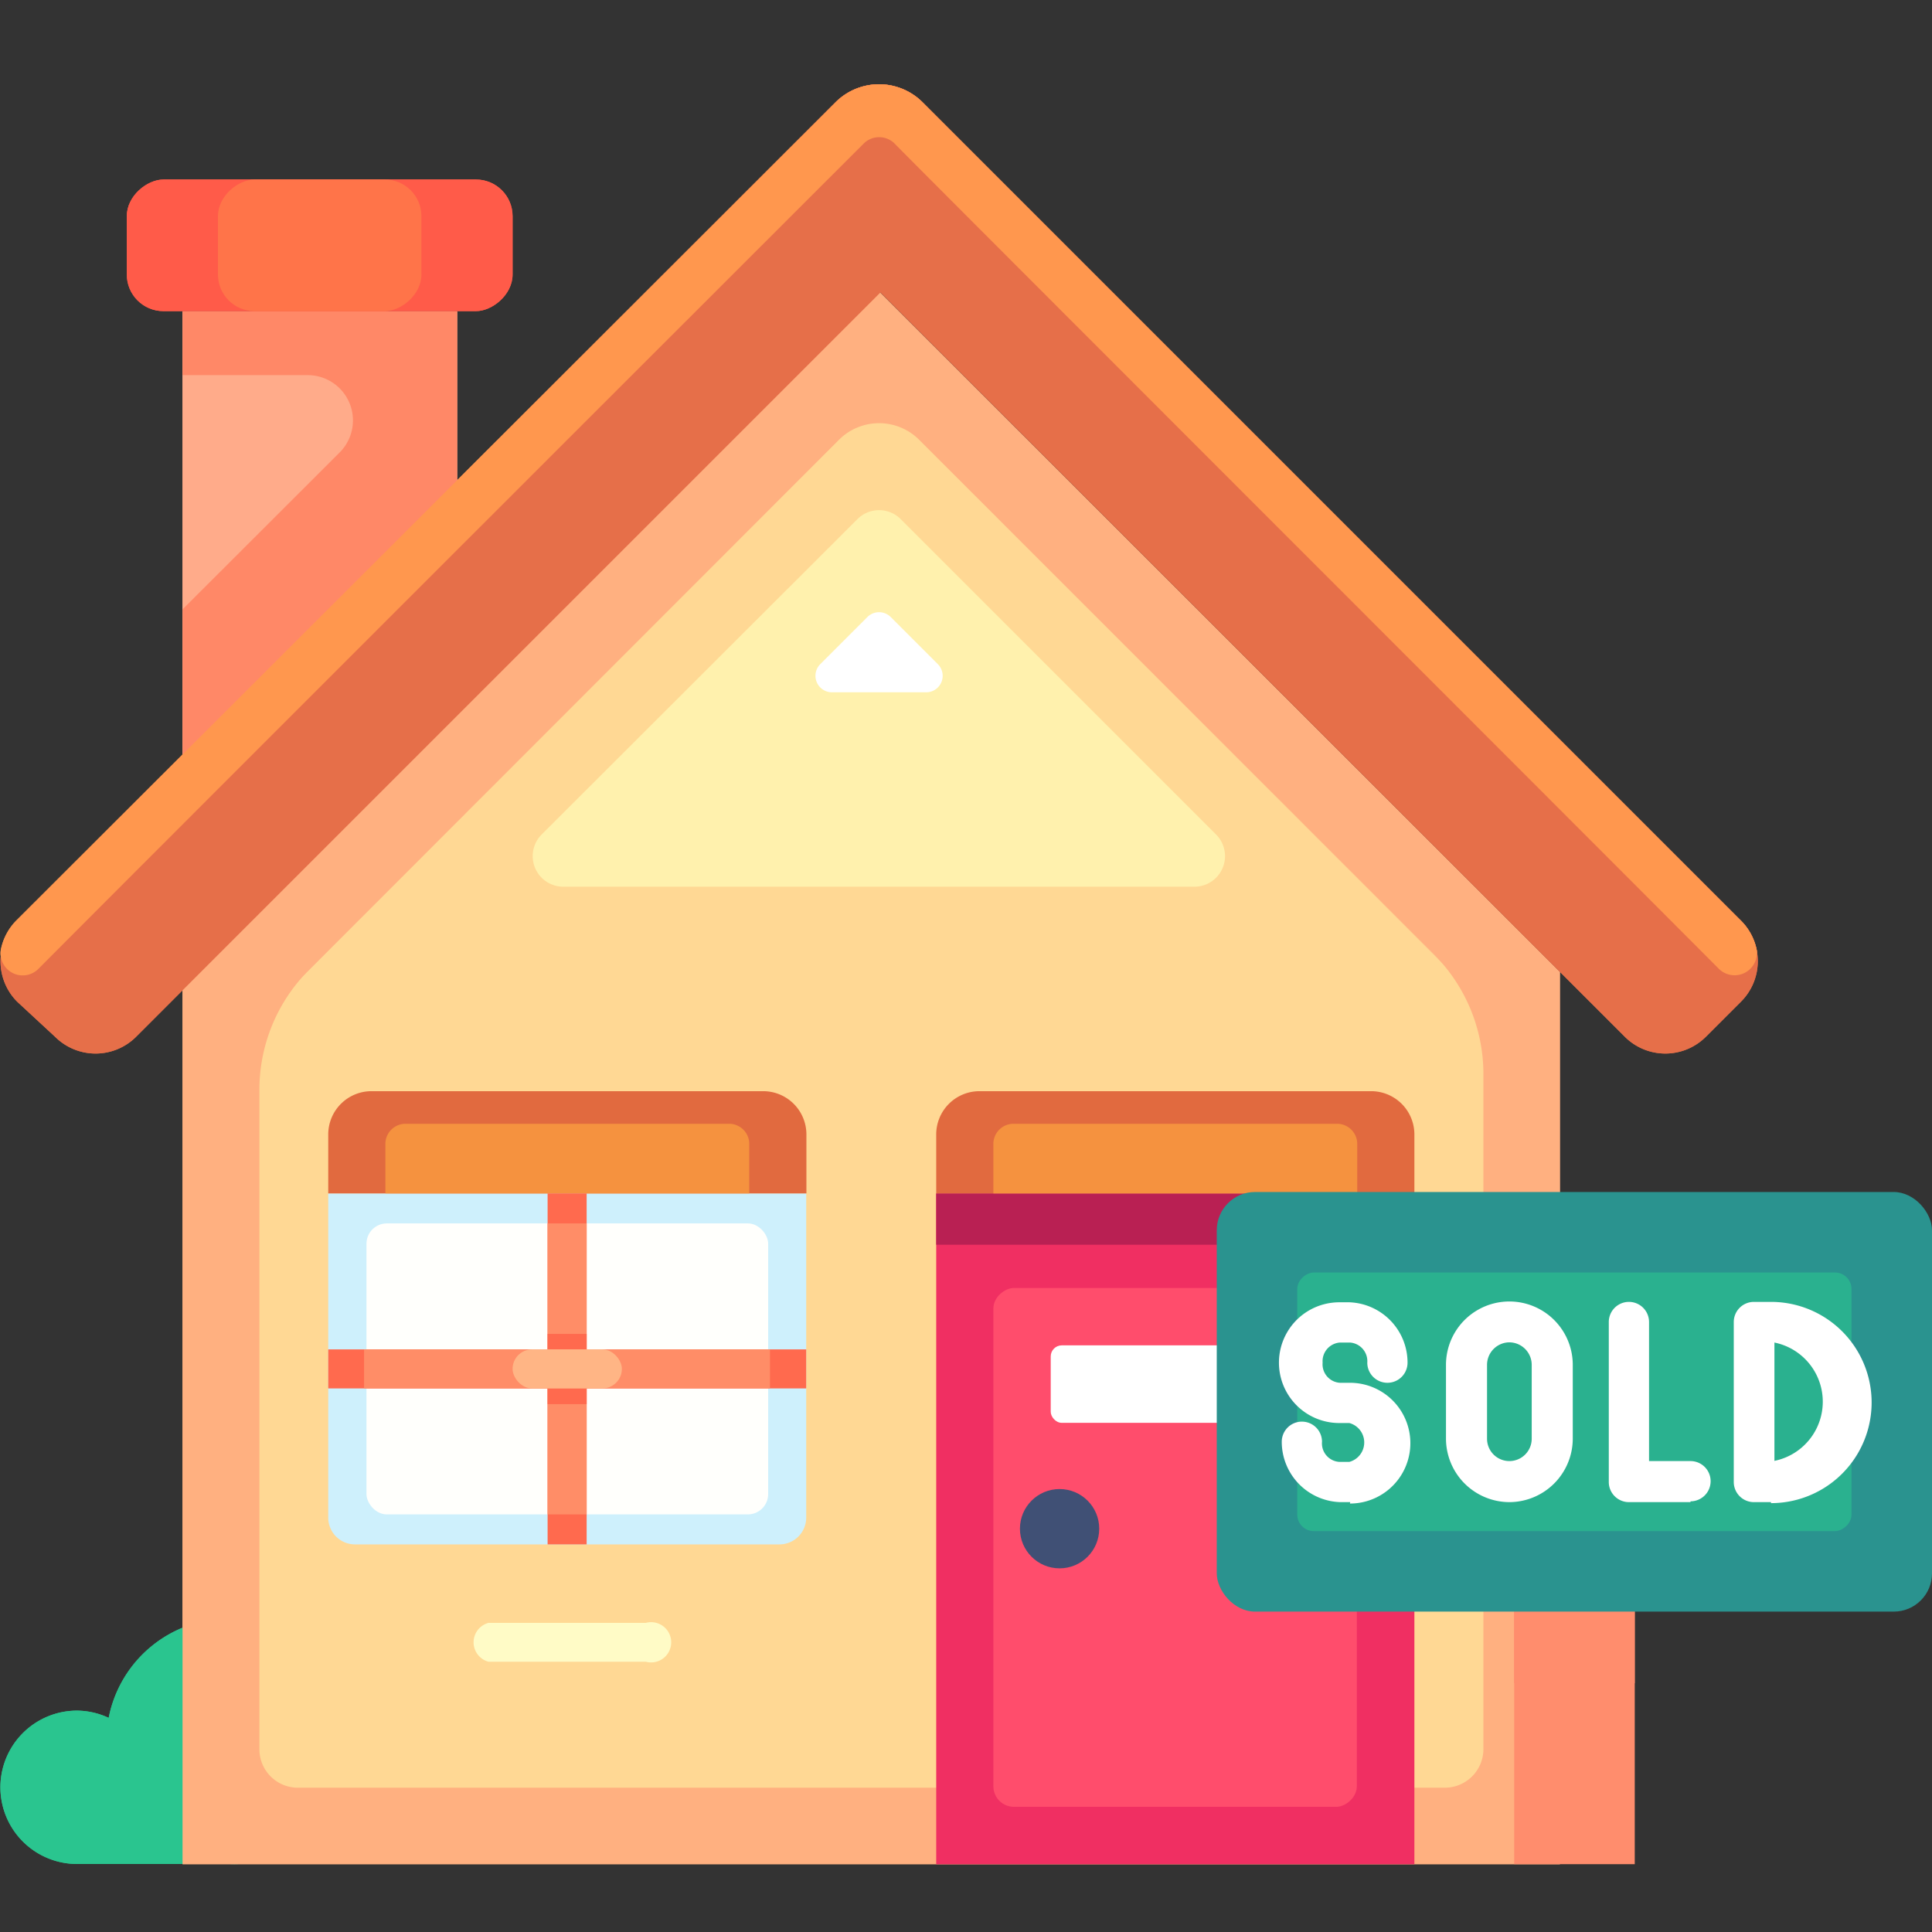 <svg height="512" viewBox="0 0 96 96" width="512" xmlns="http://www.w3.org/2000/svg"><rect x="0" y="0" width="96" height="96" fill="#333333" stroke="none"/><g id="Real_Estate-2" data-name="Real Estate"><path d="m11.4 80.42a6.11 6.11 0 0 0 -6 4.94 3.77 3.77 0 0 0 -1.57-.36 3.81 3.81 0 0 0 0 7.62h7.57a6.11 6.11 0 1 0 0-12.21z" fill="#2ac58f"/><path d="m9.07 15.47h13.64v22.06h-13.64z" fill="#ffab8a"/><path d="m9.07 15.47v3.17h6.23a2.25 2.25 0 0 1 1.59 3.83l-7.82 7.81v7.25h4.33l9.31-9.31v-12.75z" fill="#ff8867"/><path d="m77.51 48.3v44.33h-68.44v-43.54l34.61-34.6z" fill="#ffb080"/><path d="m73.71 53.36v33.56a1.92 1.92 0 0 1 -1.91 1.91h-57a1.91 1.91 0 0 1 -1.91-1.91v-32.77a8.41 8.41 0 0 1 2.46-5.95l26.33-26.34a2.82 2.82 0 0 1 4 0l25.56 25.55a8.42 8.42 0 0 1 2.47 5.95z" fill="#ffd894"/><path d="m12.87 50.67 30.81-30.81-30.81 30.83z" fill="#ffb080"/><path d="m73.71 49.88v.02l-30.03-30.04z" fill="#ffb080"/><path d="m59.35 44.06h-31.35a1.52 1.52 0 0 1 -1.08-2.6l15.68-15.66a1.52 1.52 0 0 1 2.16 0l15.66 15.66a1.52 1.52 0 0 1 -1.07 2.6z" fill="#fff1ad"/><path d="m46.6 33-2.34-2.34a.82.82 0 0 0 -1.16 0l-2.34 2.34a.82.82 0 0 0 .58 1.4h4.66a.82.82 0 0 0 .6-1.4z" fill="#fff"/><path d="m86.51 49.77-1.76 1.76a2.85 2.85 0 0 1 -4 0l-37-37-37 37a2.85 2.85 0 0 1 -4 0l-1.9-1.76a2.84 2.84 0 0 1 0-4l40.67-40.69a3.06 3.06 0 0 1 4.32 0l3.62 3.62 37.05 37.05a2.84 2.84 0 0 1 0 4.02z" fill="#e66f49"/><path d="m87.29 47.2a1.11 1.11 0 0 1 -1.89.93c-7.21-7.24-40.78-40.79-40.95-41a1.09 1.09 0 0 0 -1.53 0c-.19.19-33.79 33.76-41 41a1.1 1.1 0 0 1 -1.88-.93 2.85 2.85 0 0 1 .77-1.46l40.71-40.66a3.06 3.06 0 0 1 4.32 0l3.63 3.63 37 37a2.87 2.87 0 0 1 .82 1.49z" fill="#ff974e"/><path d="m46.52 59.3h23.76v33.33h-23.76z" fill="#f02f62"/><rect fill="#ff4d6c" height="18.06" rx="1.02" transform="matrix(0 -1 1 0 -18.5 135.29)" width="25.78" x="45.51" y="67.86"/><rect fill="#fff" height="3.85" rx=".55" width="12.37" x="52.21" y="66.85"/><path d="m46.52 59.3h23.76v2.55h-23.76z" fill="#b92053"/><path d="m40.06 59.3v16.12a1.33 1.33 0 0 1 -1.33 1.32h-21.09a1.33 1.33 0 0 1 -1.33-1.32v-16.12z" fill="#cef0fc"/><rect fill="#fffffc" height="14.46" rx="1.01" width="19.96" x="18.21" y="60.79"/><path d="m48.66 54.22h19.47a2.15 2.15 0 0 1 2.15 2.15v2.93a0 0 0 0 1 0 0h-23.76a0 0 0 0 1 0 0v-2.93a2.15 2.15 0 0 1 2.14-2.15z" fill="#e16a3f"/><path d="m50.35 55.84h16.09a1 1 0 0 1 1 1v2.46a0 0 0 0 1 0 0h-18.08a0 0 0 0 1 0 0v-2.47a1 1 0 0 1 .99-.99z" fill="#f5923f"/><path d="m18.45 54.22h19.47a2.15 2.15 0 0 1 2.15 2.15v2.93a0 0 0 0 1 0 0h-23.76a0 0 0 0 1 0 0v-2.93a2.15 2.15 0 0 1 2.14-2.15z" fill="#e16a3f"/><path d="m20.13 55.84h16.1a1 1 0 0 1 1 1v2.46a0 0 0 0 1 0 0h-18.08a0 0 0 0 1 0 0v-2.47a1 1 0 0 1 .98-.99z" fill="#f5923f"/><path d="m27.21 59.3h1.94v17.44h-1.94z" fill="#ff6a4e"/><path d="m27.21 60.79h1.94v14.46h-1.94z" fill="#ff8d67"/><path d="m27.21 66.28h1.94v3.49h-1.94z" fill="#ff6a4e"/><path d="m16.31 67.05h23.75v1.94h-23.75z" fill="#ff6a4e"/><path d="m18.09 67.05h20.17v1.94h-20.17z" fill="#ff8d67"/><rect fill="#ffb585" height="1.94" rx=".97" width="5.43" x="25.47" y="67.05"/><circle cx="52.65" cy="75.96" fill="#405075" r="1.97"/><rect fill="#ff5b49" height="19.17" rx="1.82" transform="matrix(0 1 -1 0 28.08 -3.7)" width="6.54" x="12.62" y="2.61"/><rect fill="#ff7449" height="10.11" rx="1.82" transform="matrix(0 1 -1 0 28.08 -3.7)" width="6.54" x="12.62" y="7.14"/><path d="m32.09 82.57h-7.82a1 1 0 0 1 0-1.93h7.82a1 1 0 1 1 0 1.93z" fill="#fffbc6"/><path d="m11.4 80.42a6.11 6.11 0 0 0 -6 4.94 3.77 3.77 0 0 0 -1.57-.36 3.81 3.81 0 0 0 0 7.62h7.57a6.11 6.11 0 1 0 0-12.21z" fill="#2ac58f"/><path d="m9.07 15.47h13.64v22.06h-13.64z" fill="#ffab8a"/><path d="m9.07 15.47v3.17h6.23a2.25 2.25 0 0 1 1.59 3.83l-7.82 7.81v7.25h4.33l9.31-9.31v-12.75z" fill="#ff8867"/><path d="m77.51 48.3v44.33h-68.44v-43.54l34.61-34.6z" fill="#ffb080"/><path d="m73.71 53.36v33.56a1.92 1.92 0 0 1 -1.91 1.91h-57a1.91 1.91 0 0 1 -1.91-1.91v-32.77a8.41 8.41 0 0 1 2.46-5.95l26.33-26.34a2.82 2.82 0 0 1 4 0l25.56 25.55a8.42 8.42 0 0 1 2.47 5.95z" fill="#ffd894"/><path d="m12.87 50.67 30.81-30.81-30.81 30.83z" fill="#ffb080"/><path d="m73.71 49.88v.02l-30.03-30.04z" fill="#ffb080"/><path d="m59.35 44.06h-31.35a1.52 1.52 0 0 1 -1.08-2.6l15.68-15.66a1.52 1.52 0 0 1 2.16 0l15.66 15.66a1.52 1.52 0 0 1 -1.07 2.6z" fill="#fff1ad"/><path d="m46.6 33-2.34-2.34a.82.82 0 0 0 -1.16 0l-2.34 2.34a.82.82 0 0 0 .58 1.4h4.66a.82.82 0 0 0 .6-1.4z" fill="#fff"/><path d="m86.51 49.77-1.76 1.76a2.85 2.85 0 0 1 -4 0l-37-37-37 37a2.85 2.85 0 0 1 -4 0l-1.9-1.76a2.84 2.84 0 0 1 0-4l40.67-40.69a3.06 3.06 0 0 1 4.32 0l3.62 3.62 37.05 37.05a2.84 2.84 0 0 1 0 4.02z" fill="#e66f49"/><path d="m87.29 47.2a1.11 1.11 0 0 1 -1.89.93c-7.21-7.24-40.78-40.79-40.95-41a1.09 1.09 0 0 0 -1.53 0c-.19.19-33.79 33.76-41 41a1.1 1.1 0 0 1 -1.88-.93 2.85 2.85 0 0 1 .77-1.46l40.71-40.66a3.06 3.06 0 0 1 4.32 0l3.63 3.63 37 37a2.87 2.87 0 0 1 .82 1.49z" fill="#ff974e"/><path d="m46.52 59.3h23.76v33.33h-23.76z" fill="#f02f62"/><rect fill="#ff4d6c" height="18.06" rx="1.02" transform="matrix(0 -1 1 0 -18.5 135.29)" width="25.78" x="45.51" y="67.86"/><rect fill="#fff" height="3.85" rx=".55" width="12.37" x="52.21" y="66.85"/><path d="m46.52 59.3h23.76v2.55h-23.76z" fill="#b92053"/><path d="m40.06 59.3v16.12a1.33 1.33 0 0 1 -1.33 1.32h-21.09a1.33 1.33 0 0 1 -1.33-1.32v-16.12z" fill="#cef0fc"/><rect fill="#fffffc" height="14.46" rx="1.01" width="19.96" x="18.21" y="60.79"/><path d="m48.66 54.22h19.47a2.15 2.15 0 0 1 2.15 2.15v2.93a0 0 0 0 1 0 0h-23.76a0 0 0 0 1 0 0v-2.93a2.15 2.15 0 0 1 2.14-2.15z" fill="#e16a3f"/><path d="m50.35 55.84h16.09a1 1 0 0 1 1 1v2.46a0 0 0 0 1 0 0h-18.08a0 0 0 0 1 0 0v-2.47a1 1 0 0 1 .99-.99z" fill="#f5923f"/><path d="m18.45 54.22h19.47a2.15 2.15 0 0 1 2.15 2.15v2.93a0 0 0 0 1 0 0h-23.76a0 0 0 0 1 0 0v-2.93a2.15 2.15 0 0 1 2.14-2.15z" fill="#e16a3f"/><path d="m20.13 55.84h16.1a1 1 0 0 1 1 1v2.46a0 0 0 0 1 0 0h-18.08a0 0 0 0 1 0 0v-2.47a1 1 0 0 1 .98-.99z" fill="#f5923f"/><path d="m27.21 59.3h1.94v17.44h-1.94z" fill="#ff6a4e"/><path d="m27.21 60.79h1.94v14.46h-1.94z" fill="#ff8d67"/><path d="m27.21 66.28h1.94v3.49h-1.94z" fill="#ff6a4e"/><path d="m16.31 67.05h23.75v1.94h-23.75z" fill="#ff6a4e"/><path d="m18.09 67.05h20.17v1.94h-20.17z" fill="#ff8d67"/><rect fill="#ffb585" height="1.94" rx=".97" width="5.43" x="25.47" y="67.05"/><circle cx="52.65" cy="75.96" fill="#405075" r="1.97"/><rect fill="#ff5b49" height="19.17" rx="1.82" transform="matrix(0 1 -1 0 28.08 -3.7)" width="6.54" x="12.62" y="2.61"/><rect fill="#ff7449" height="10.11" rx="1.82" transform="matrix(0 1 -1 0 28.08 -3.7)" width="6.54" x="12.62" y="7.14"/><path d="m32.09 82.57h-7.82a1 1 0 0 1 0-1.93h7.82a1 1 0 1 1 0 1.93z" fill="#fffbc6"/><path d="m75.24 74.65h5.99v17.98h-5.99z" fill="#ff8d6d"/><path d="m75.24 74.65h5.99v8.99h-5.99z" fill="#ff8d6d"/><rect fill="#2a938f" height="20.85" rx="1.9" width="35.54" x="60.46" y="59.23"/><rect fill="#2ab18f" height="27.54" rx=".82" transform="matrix(0 1 -1 0 147.88 -8.58)" width="12.85" x="71.81" y="55.88"/><g fill="#fff"><path d="m88 74.64h-.85a1 1 0 0 1 -1-1v-7.95a1 1 0 0 1 1-1h.85a5 5 0 0 1 0 10zm.17-7.93v5.88a3 3 0 0 0 0-5.88z"/><path d="m67.09 74.64h-.5a3 3 0 0 1 -2.9-3 1 1 0 0 1 2 0 .92.92 0 0 0 .86 1h.5a1 1 0 0 0 0-1.93h-.5a3 3 0 0 1 0-6h.5a3 3 0 0 1 2.89 3 1 1 0 1 1 -2 0 .93.93 0 0 0 -.86-1h-.5a.93.93 0 0 0 -.86 1 .92.92 0 0 0 .86 1h.5a3 3 0 0 1 0 6z"/><path d="m84 74.64h-3.06a1 1 0 0 1 -1-1v-7.95a1 1 0 0 1 2 0v6.91h2.06a1 1 0 0 1 0 2z"/><path d="m75 74.64a3.16 3.16 0 0 1 -3.15-3.15v-3.67a3.15 3.15 0 0 1 6.3 0v3.67a3.16 3.16 0 0 1 -3.15 3.15zm0-7.94a1.12 1.12 0 0 0 -1.11 1.12v3.67a1.11 1.11 0 0 0 2.22 0v-3.67a1.12 1.12 0 0 0 -1.11-1.12z"/></g></g></svg>
